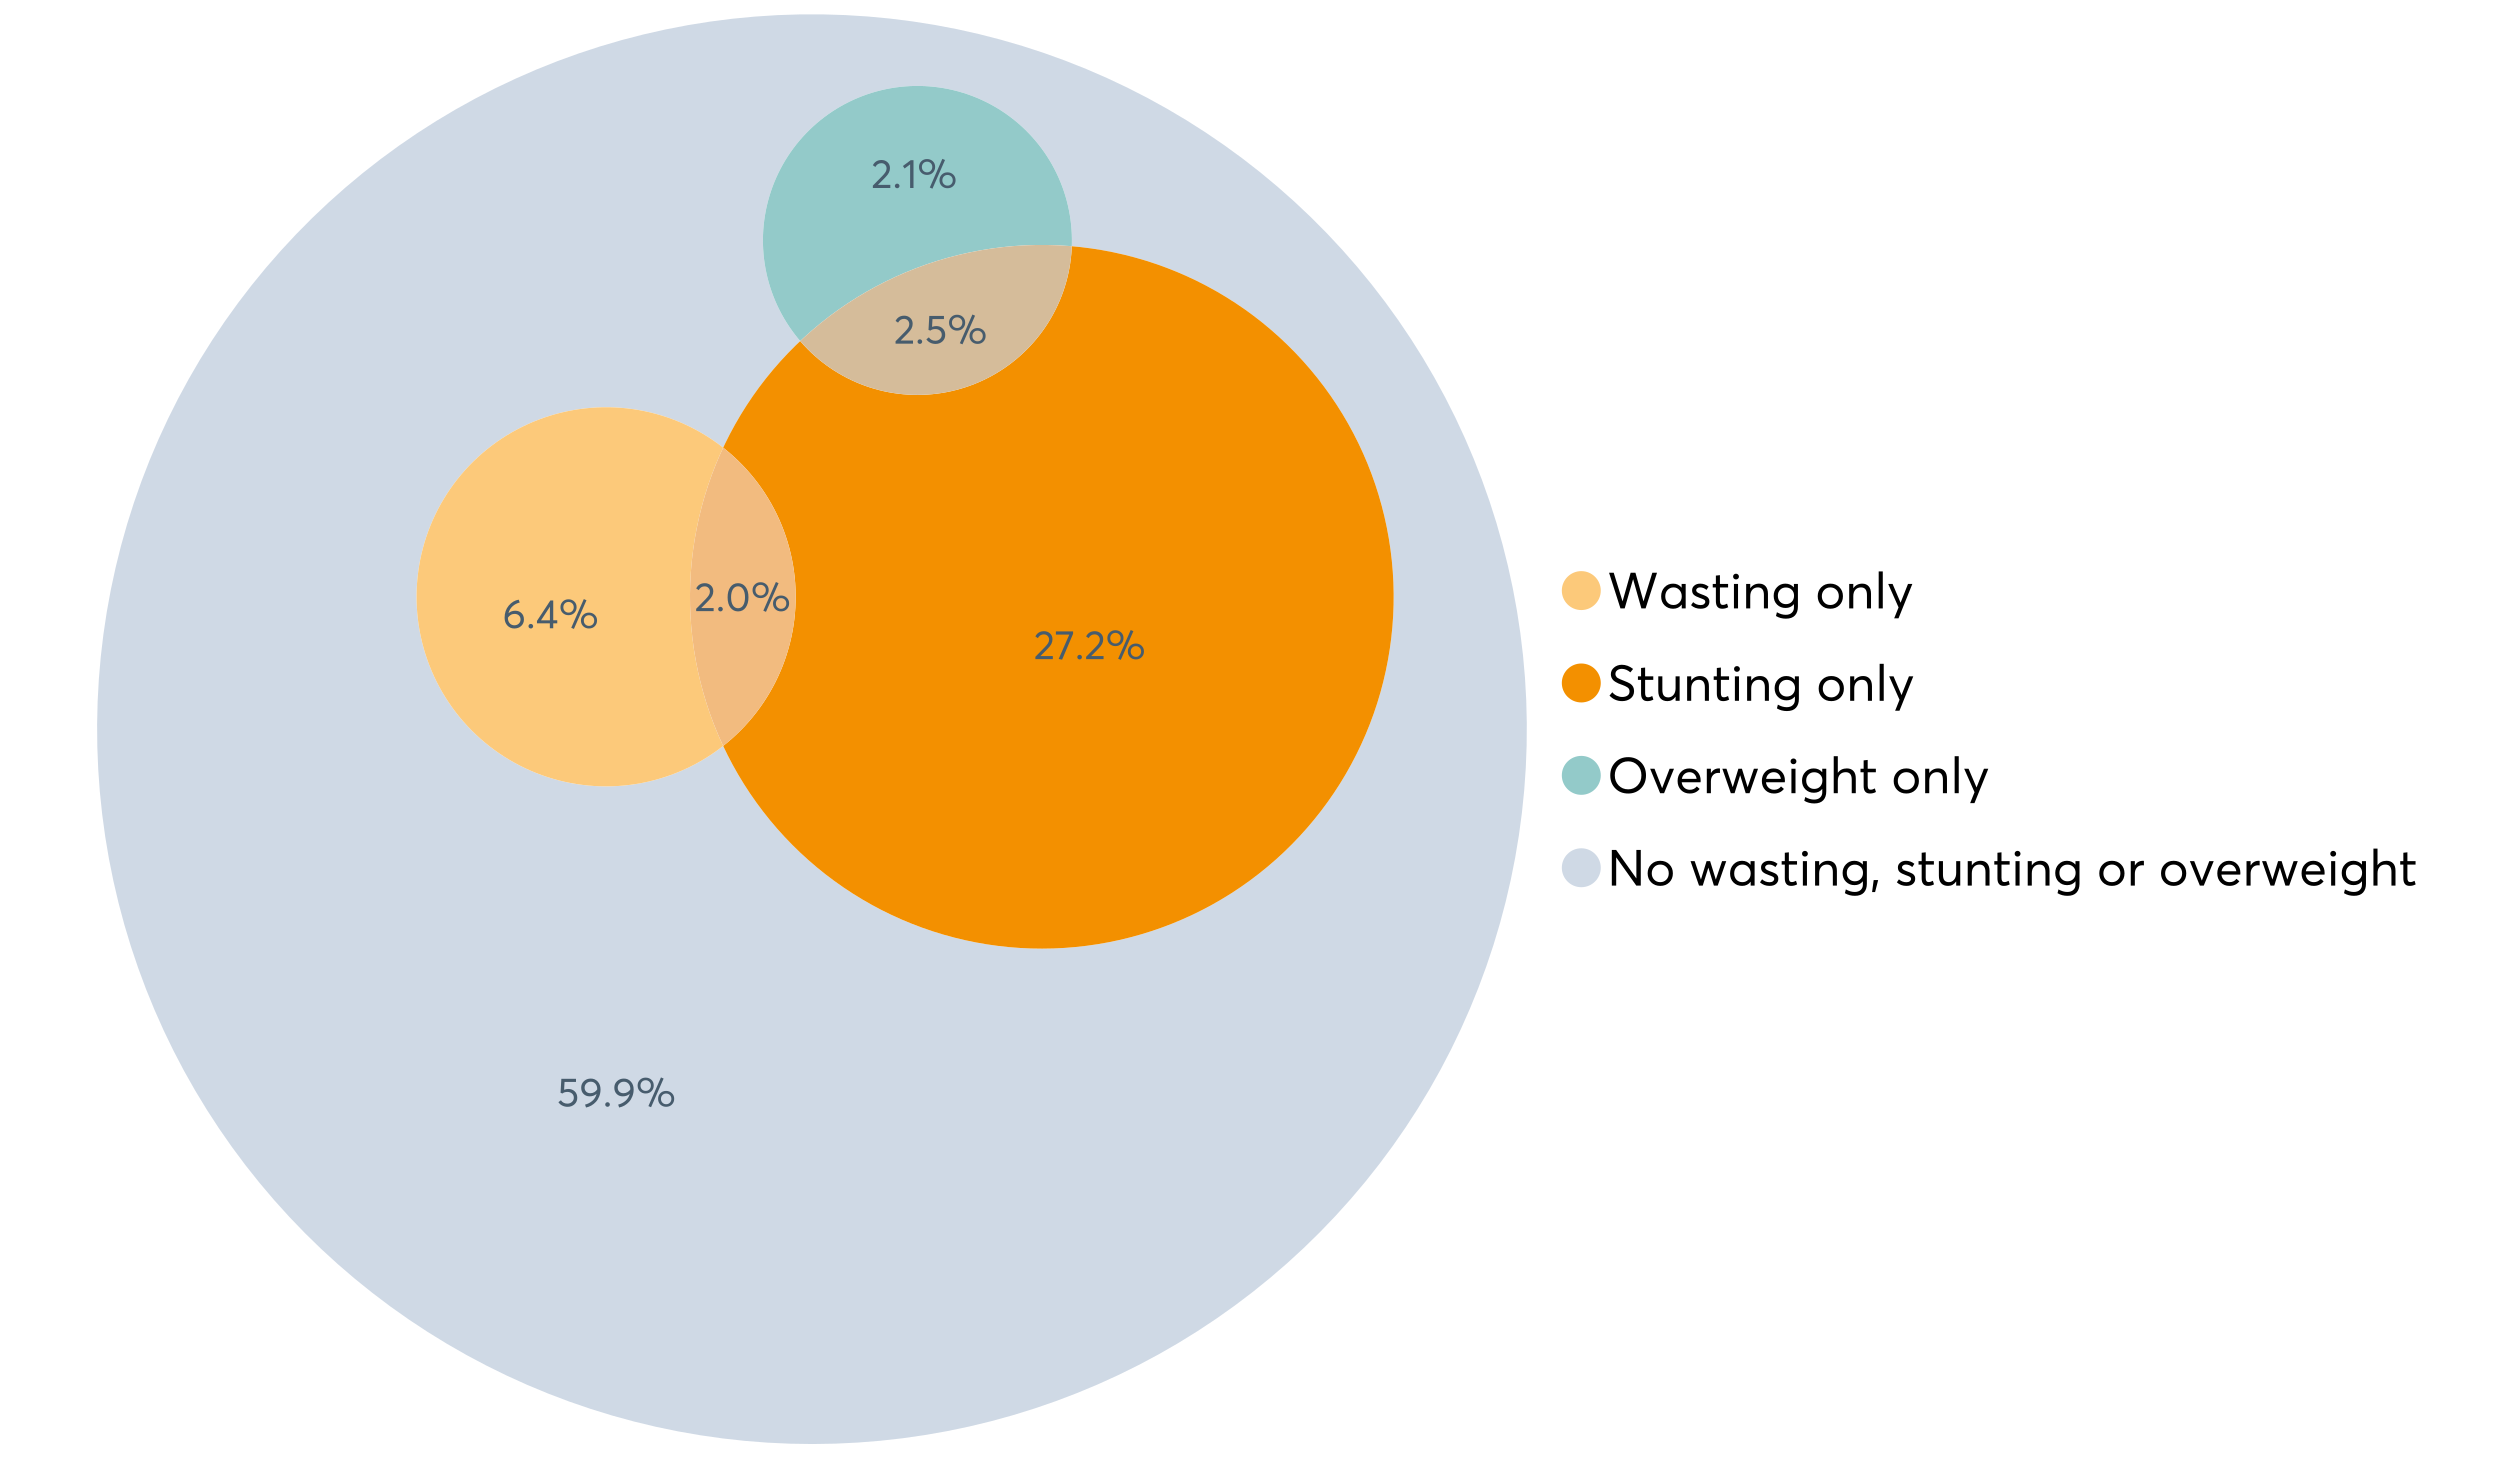 <?xml version="1.0" encoding="UTF-8"?>
<svg xmlns="http://www.w3.org/2000/svg" xmlns:xlink="http://www.w3.org/1999/xlink" width="1234.286pt" height="720pt" viewBox="0 0 1234.286 720" version="1.1">
<defs>
<g>
<symbol overflow="visible" id="glyph0-0">
<path style="stroke:none;" d=""/>
</symbol>
<symbol overflow="visible" id="glyph0-1">
<path style="stroke:none;" d="M 22.234 -17.609 L 24.547 -17.609 L 18.906 0 L 16.828 0 L 12.75 -14.438 L 12.734 -14.438 L 8.578 0 L 6.5 0 L 0.875 -17.609 L 3.172 -17.609 L 7.516 -3.547 L 7.562 -3.547 L 11.531 -17.609 L 13.891 -17.609 L 17.859 -3.5 L 17.891 -3.5 Z M 22.234 -17.609 "/>
</symbol>
<symbol overflow="visible" id="glyph0-2">
<path style="stroke:none;" d="M 11.297 -12.078 L 13.297 -12.078 L 13.297 0 L 11.359 0 L 11.359 -1.906 L 11.344 -1.906 C 10.312 -0.531 8.906 0.156 7.125 0.156 C 5.414 0.156 4 -0.406 2.875 -1.531 C 1.75 -2.656 1.188 -4.129 1.188 -5.953 C 1.188 -7.742 1.742 -9.238 2.859 -10.438 C 3.984 -11.633 5.395 -12.234 7.094 -12.234 C 8.812 -12.234 10.203 -11.578 11.266 -10.266 L 11.297 -10.266 Z M 7.297 -1.688 C 8.422 -1.688 9.379 -2.086 10.172 -2.891 C 10.961 -3.691 11.359 -4.711 11.359 -5.953 C 11.359 -7.191 10.973 -8.238 10.203 -9.094 C 9.441 -9.945 8.477 -10.375 7.312 -10.375 C 6.156 -10.375 5.18 -9.961 4.391 -9.141 C 3.609 -8.328 3.219 -7.266 3.219 -5.953 C 3.219 -4.711 3.594 -3.691 4.344 -2.891 C 5.102 -2.086 6.086 -1.688 7.297 -1.688 Z M 7.297 -1.688 "/>
</symbol>
<symbol overflow="visible" id="glyph0-3">
<path style="stroke:none;" d="M 5.609 0.156 C 3.734 0.156 2.156 -0.426 0.875 -1.594 L 1.906 -3.094 C 2.945 -2.133 4.18 -1.656 5.609 -1.656 C 6.305 -1.656 6.859 -1.812 7.266 -2.125 C 7.68 -2.445 7.891 -2.832 7.891 -3.281 C 7.891 -3.738 7.688 -4.086 7.281 -4.328 C 6.875 -4.566 6.164 -4.859 5.156 -5.203 C 5.094 -5.223 5.047 -5.242 5.016 -5.266 C 3.836 -5.672 2.938 -6.141 2.312 -6.672 C 1.695 -7.203 1.391 -7.973 1.391 -8.984 C 1.391 -9.91 1.766 -10.68 2.516 -11.297 C 3.266 -11.922 4.223 -12.234 5.391 -12.234 C 6.922 -12.234 8.301 -11.738 9.531 -10.75 L 8.484 -9.156 C 7.523 -9.977 6.457 -10.391 5.281 -10.391 C 4.801 -10.391 4.367 -10.258 3.984 -10 C 3.609 -9.738 3.422 -9.398 3.422 -8.984 C 3.422 -8.555 3.609 -8.207 3.984 -7.938 C 4.359 -7.676 4.93 -7.395 5.703 -7.094 C 5.836 -7.039 6.082 -6.945 6.438 -6.812 C 6.789 -6.688 7.023 -6.598 7.141 -6.547 C 7.254 -6.492 7.453 -6.406 7.734 -6.281 C 8.016 -6.164 8.207 -6.078 8.312 -6.016 C 8.414 -5.961 8.566 -5.867 8.766 -5.734 C 8.973 -5.598 9.113 -5.477 9.188 -5.375 C 9.258 -5.281 9.359 -5.148 9.484 -4.984 C 9.609 -4.816 9.695 -4.656 9.75 -4.5 C 9.801 -4.344 9.844 -4.16 9.875 -3.953 C 9.906 -3.742 9.922 -3.523 9.922 -3.297 C 9.922 -2.305 9.547 -1.484 8.797 -0.828 C 8.055 -0.172 6.992 0.156 5.609 0.156 Z M 5.609 0.156 "/>
</symbol>
<symbol overflow="visible" id="glyph0-4">
<path style="stroke:none;" d="M 5.328 0.156 C 3.234 0.156 2.188 -1.094 2.188 -3.594 L 2.188 -10.344 L 0.641 -10.344 L 0.641 -12.078 L 2.188 -12.078 L 2.188 -16.203 L 4.188 -16.422 L 4.188 -12.078 L 8.219 -12.078 L 8.219 -10.344 L 4.188 -10.344 L 4.188 -3.891 C 4.188 -3.148 4.297 -2.602 4.516 -2.25 C 4.742 -1.906 5.133 -1.734 5.688 -1.734 C 6.312 -1.734 6.988 -1.941 7.719 -2.359 L 8.266 -0.594 C 7.367 -0.094 6.391 0.156 5.328 0.156 Z M 5.328 0.156 "/>
</symbol>
<symbol overflow="visible" id="glyph0-5">
<path style="stroke:none;" d="M 3.094 -14.312 C 2.688 -14.312 2.344 -14.445 2.062 -14.719 C 1.789 -15 1.656 -15.336 1.656 -15.734 C 1.656 -16.129 1.789 -16.461 2.062 -16.734 C 2.344 -17.004 2.688 -17.141 3.094 -17.141 C 3.5 -17.141 3.844 -17 4.125 -16.719 C 4.406 -16.438 4.547 -16.109 4.547 -15.734 C 4.547 -15.336 4.406 -15 4.125 -14.719 C 3.844 -14.445 3.5 -14.312 3.094 -14.312 Z M 2.078 0 L 2.078 -12.078 L 4.094 -12.078 L 4.094 0 Z M 2.078 0 "/>
</symbol>
<symbol overflow="visible" id="glyph0-6">
<path style="stroke:none;" d="M 8.344 -12.234 C 9.676 -12.234 10.727 -11.805 11.5 -10.953 C 12.281 -10.098 12.672 -8.836 12.672 -7.172 L 12.672 0 L 10.672 0 L 10.672 -6.594 C 10.672 -9.113 9.688 -10.375 7.719 -10.375 C 6.562 -10.375 5.641 -9.988 4.953 -9.219 C 4.266 -8.445 3.922 -7.383 3.922 -6.031 L 3.922 0 L 1.906 0 L 1.906 -12.078 L 3.922 -12.078 L 3.922 -9.969 L 3.938 -9.969 C 5 -11.477 6.469 -12.234 8.344 -12.234 Z M 8.344 -12.234 "/>
</symbol>
<symbol overflow="visible" id="glyph0-7">
<path style="stroke:none;" d="M 11.094 -12.078 L 13.078 -12.078 L 13.078 -0.922 C 13.078 0.93 12.594 2.391 11.625 3.453 C 10.656 4.523 9.16 5.062 7.141 5.062 C 5.328 5.062 3.691 4.625 2.234 3.75 L 2.703 1.891 C 4.211 2.734 5.66 3.156 7.047 3.156 C 8.348 3.156 9.348 2.816 10.047 2.141 C 10.754 1.473 11.109 0.629 11.109 -0.391 L 11.109 -2.078 L 11.062 -2.078 C 10.051 -0.836 8.688 -0.219 6.969 -0.219 C 5.312 -0.219 3.922 -0.77 2.797 -1.875 C 1.672 -2.988 1.109 -4.43 1.109 -6.203 C 1.109 -7.922 1.66 -9.352 2.766 -10.5 C 3.867 -11.656 5.238 -12.234 6.875 -12.234 C 8.57 -12.234 9.961 -11.617 11.047 -10.391 L 11.094 -10.391 Z M 7.125 -2.109 C 8.332 -2.109 9.305 -2.5 10.047 -3.281 C 10.797 -4.07 11.172 -5.078 11.172 -6.297 C 11.172 -7.492 10.785 -8.469 10.016 -9.219 C 9.242 -9.969 8.281 -10.344 7.125 -10.344 C 5.977 -10.344 5.031 -9.957 4.281 -9.188 C 3.539 -8.426 3.172 -7.457 3.172 -6.281 C 3.172 -5.02 3.551 -4.008 4.312 -3.25 C 5.07 -2.488 6.008 -2.109 7.125 -2.109 Z M 7.125 -2.109 "/>
</symbol>
<symbol overflow="visible" id="glyph0-8">
<path style="stroke:none;" d=""/>
</symbol>
<symbol overflow="visible" id="glyph0-9">
<path style="stroke:none;" d="M 7.422 0.156 C 5.566 0.156 4.062 -0.43 2.906 -1.609 C 1.75 -2.785 1.172 -4.258 1.172 -6.031 C 1.172 -7.801 1.75 -9.273 2.906 -10.453 C 4.062 -11.641 5.566 -12.234 7.422 -12.234 C 9.203 -12.234 10.68 -11.656 11.859 -10.5 C 13.035 -9.344 13.625 -7.852 13.625 -6.031 C 13.625 -4.207 13.035 -2.719 11.859 -1.562 C 10.68 -0.414 9.203 0.156 7.422 0.156 Z M 7.422 -1.688 C 8.598 -1.688 9.586 -2.094 10.391 -2.906 C 11.191 -3.727 11.594 -4.77 11.594 -6.031 C 11.594 -7.301 11.191 -8.344 10.391 -9.156 C 9.598 -9.969 8.609 -10.375 7.422 -10.375 C 6.18 -10.375 5.164 -9.953 4.375 -9.109 C 3.594 -8.273 3.203 -7.242 3.203 -6.016 C 3.203 -4.797 3.594 -3.77 4.375 -2.938 C 5.164 -2.102 6.18 -1.688 7.422 -1.688 Z M 7.422 -1.688 "/>
</symbol>
<symbol overflow="visible" id="glyph0-10">
<path style="stroke:none;" d="M 2.078 0 L 2.078 -18.266 L 4.094 -18.266 L 4.094 0 Z M 2.078 0 "/>
</symbol>
<symbol overflow="visible" id="glyph0-11">
<path style="stroke:none;" d="M 10.344 -12.078 L 12.484 -12.078 L 5.656 4.906 L 3.516 4.906 L 5.688 -0.5 L 0.578 -12.078 L 2.734 -12.078 L 6.656 -2.875 L 6.703 -2.875 Z M 10.344 -12.078 "/>
</symbol>
<symbol overflow="visible" id="glyph0-12">
<path style="stroke:none;" d="M 7.344 0.156 C 4.875 0.156 2.789 -0.754 1.094 -2.578 L 2.484 -4.219 C 3.098 -3.457 3.844 -2.879 4.719 -2.484 C 5.594 -2.086 6.477 -1.891 7.375 -1.891 C 8.457 -1.891 9.328 -2.129 9.984 -2.609 C 10.641 -3.086 10.969 -3.75 10.969 -4.594 C 10.969 -5.051 10.891 -5.445 10.734 -5.781 C 10.578 -6.113 10.305 -6.406 9.922 -6.656 C 9.547 -6.914 9.176 -7.125 8.812 -7.281 C 8.457 -7.438 7.953 -7.641 7.297 -7.891 C 7.18 -7.941 7.086 -7.973 7.016 -7.984 C 6.367 -8.223 5.844 -8.426 5.438 -8.594 C 5.039 -8.77 4.582 -9.016 4.062 -9.328 C 3.539 -9.641 3.133 -9.957 2.844 -10.281 C 2.551 -10.602 2.297 -11.008 2.078 -11.5 C 1.867 -11.988 1.766 -12.531 1.766 -13.125 C 1.766 -14.438 2.285 -15.535 3.328 -16.422 C 4.367 -17.316 5.641 -17.773 7.141 -17.797 C 9.129 -17.797 10.992 -17.109 12.734 -15.734 L 11.406 -14.047 C 10.039 -15.203 8.617 -15.781 7.141 -15.781 C 6.285 -15.781 5.551 -15.551 4.938 -15.094 C 4.32 -14.645 4.016 -14.02 4.016 -13.219 C 4.016 -12.895 4.082 -12.594 4.219 -12.312 C 4.352 -12.039 4.5 -11.816 4.656 -11.641 C 4.82 -11.473 5.113 -11.281 5.531 -11.062 C 5.945 -10.852 6.273 -10.691 6.516 -10.578 C 6.754 -10.473 7.172 -10.305 7.766 -10.078 C 9.586 -9.379 10.785 -8.832 11.359 -8.438 C 12.598 -7.594 13.219 -6.383 13.219 -4.812 C 13.219 -3.258 12.645 -2.039 11.5 -1.156 C 10.352 -0.281 8.969 0.156 7.344 0.156 Z M 7.344 0.156 "/>
</symbol>
<symbol overflow="visible" id="glyph0-13">
<path style="stroke:none;" d="M 10.203 -12.078 L 12.203 -12.078 L 12.203 0 L 10.203 0 L 10.203 -2.016 L 10.172 -2.016 C 9.16 -0.566 7.836 0.156 6.203 0.156 C 4.766 0.156 3.645 -0.258 2.844 -1.094 C 2.051 -1.938 1.656 -3.203 1.656 -4.891 L 1.656 -12.078 L 3.672 -12.078 L 3.672 -5.453 C 3.672 -4.117 3.914 -3.156 4.406 -2.562 C 4.895 -1.977 5.633 -1.688 6.625 -1.688 C 7.613 -1.688 8.457 -2.094 9.156 -2.906 C 9.852 -3.727 10.203 -4.836 10.203 -6.234 Z M 10.203 -12.078 "/>
</symbol>
<symbol overflow="visible" id="glyph0-14">
<path style="stroke:none;" d="M 10.328 0.156 C 7.711 0.156 5.582 -0.691 3.938 -2.391 C 2.289 -4.086 1.469 -6.223 1.469 -8.797 C 1.469 -11.379 2.289 -13.523 3.938 -15.234 C 5.582 -16.941 7.711 -17.797 10.328 -17.797 C 12.836 -17.797 14.926 -16.961 16.594 -15.297 C 18.27 -13.629 19.109 -11.469 19.109 -8.812 C 19.109 -6.164 18.27 -4.008 16.594 -2.344 C 14.926 -0.676 12.836 0.156 10.328 0.156 Z M 10.328 -1.906 C 12.172 -1.906 13.719 -2.555 14.969 -3.859 C 16.219 -5.16 16.844 -6.812 16.844 -8.812 C 16.844 -10.82 16.219 -12.477 14.969 -13.781 C 13.719 -15.082 12.172 -15.734 10.328 -15.734 C 8.391 -15.734 6.801 -15.066 5.562 -13.734 C 4.32 -12.398 3.703 -10.754 3.703 -8.797 C 3.703 -6.848 4.32 -5.211 5.562 -3.891 C 6.801 -2.566 8.391 -1.906 10.328 -1.906 Z M 10.328 -1.906 "/>
</symbol>
<symbol overflow="visible" id="glyph0-15">
<path style="stroke:none;" d="M 10.203 -12.078 L 12.375 -12.078 L 7.469 0 L 5.531 0 L 0.594 -12.078 L 2.75 -12.078 L 6.469 -2.562 L 6.547 -2.562 Z M 10.203 -12.078 "/>
</symbol>
<symbol overflow="visible" id="glyph0-16">
<path style="stroke:none;" d="M 12.562 -6.234 C 12.562 -6.098 12.551 -5.922 12.531 -5.703 L 12.5 -5.406 L 3.203 -5.406 C 3.336 -4.281 3.77 -3.379 4.5 -2.703 C 5.238 -2.023 6.156 -1.688 7.25 -1.688 C 8.656 -1.688 9.785 -2.234 10.641 -3.328 L 12.062 -2.109 C 10.883 -0.598 9.254 0.156 7.172 0.156 C 5.43 0.156 3.992 -0.414 2.859 -1.562 C 1.734 -2.719 1.172 -4.207 1.172 -6.031 C 1.172 -7.832 1.719 -9.316 2.812 -10.484 C 3.914 -11.648 5.297 -12.234 6.953 -12.234 C 8.617 -12.234 9.969 -11.672 11 -10.547 C 12.039 -9.422 12.562 -7.984 12.562 -6.234 Z M 9.406 -9.469 C 8.789 -10.07 8.004 -10.375 7.047 -10.375 C 6.086 -10.375 5.266 -10.078 4.578 -9.484 C 3.891 -8.898 3.457 -8.098 3.281 -7.078 L 10.562 -7.078 C 10.406 -8.078 10.02 -8.875 9.406 -9.469 Z M 9.406 -9.469 "/>
</symbol>
<symbol overflow="visible" id="glyph0-17">
<path style="stroke:none;" d="M 7.891 -12.234 C 8.141 -12.234 8.305 -12.223 8.391 -12.203 L 8.391 -9.969 C 8.023 -10.008 7.758 -10.031 7.594 -10.031 C 6.469 -10.031 5.57 -9.641 4.906 -8.859 C 4.25 -8.078 3.922 -7.066 3.922 -5.828 L 3.922 0 L 1.906 0 L 1.906 -12.078 L 3.922 -12.078 L 3.922 -9.953 L 3.938 -9.953 C 4.883 -11.473 6.203 -12.234 7.891 -12.234 Z M 7.891 -12.234 "/>
</symbol>
<symbol overflow="visible" id="glyph0-18">
<path style="stroke:none;" d="M 16.297 -12.078 L 18.344 -12.078 L 14.141 0 L 12.25 0 L 9.531 -8.812 L 9.5 -8.812 L 6.75 0 L 4.906 0 L 0.719 -12.078 L 2.75 -12.078 L 5.828 -3.047 L 5.875 -3.047 L 8.641 -12.078 L 10.375 -12.078 L 13.172 -3.047 L 13.219 -3.047 Z M 16.297 -12.078 "/>
</symbol>
<symbol overflow="visible" id="glyph0-19">
<path style="stroke:none;" d="M 8.406 -12.234 C 9.781 -12.234 10.852 -11.816 11.625 -10.984 C 12.406 -10.16 12.797 -8.914 12.797 -7.25 L 12.797 0 L 10.797 0 L 10.797 -6.672 C 10.797 -9.141 9.812 -10.375 7.844 -10.375 C 6.633 -10.375 5.676 -9.992 4.969 -9.234 C 4.27 -8.473 3.922 -7.422 3.922 -6.078 L 3.922 0 L 1.906 0 L 1.906 -18.266 L 3.922 -18.266 L 3.922 -10.094 L 3.969 -10.094 C 4.977 -11.52 6.457 -12.234 8.406 -12.234 Z M 8.406 -12.234 "/>
</symbol>
<symbol overflow="visible" id="glyph0-20">
<path style="stroke:none;" d="M 14.359 -17.609 L 16.531 -17.609 L 16.531 0 L 14.312 0 L 4.438 -13.891 L 4.391 -13.891 L 4.391 0 L 2.234 0 L 2.234 -17.609 L 4.359 -17.609 L 14.312 -3.578 L 14.359 -3.578 Z M 14.359 -17.609 "/>
</symbol>
<symbol overflow="visible" id="glyph0-21">
<path style="stroke:none;" d="M 0.797 3.219 L 1.594 -2.734 L 3.797 -2.734 L 2.281 3.219 Z M 0.797 3.219 "/>
</symbol>
<symbol overflow="visible" id="glyph1-0">
<path style="stroke:none;" d=""/>
</symbol>
<symbol overflow="visible" id="glyph1-1">
<path style="stroke:none;" d="M 3.328 -1.531 L 9.406 -1.531 L 9.406 0 L 0.797 0 L 0.781 -1.156 L 5.469 -5.938 C 6.156 -6.656 6.676 -7.289 7.031 -7.844 C 7.383 -8.406 7.562 -8.992 7.562 -9.609 C 7.562 -10.367 7.32 -10.992 6.844 -11.484 C 6.363 -11.984 5.742 -12.234 4.984 -12.234 C 3.672 -12.234 2.688 -11.613 2.031 -10.375 L 0.797 -11.219 C 1.672 -12.945 3.098 -13.812 5.078 -13.812 C 6.223 -13.812 7.203 -13.445 8.016 -12.719 C 8.828 -11.988 9.234 -11.016 9.234 -9.797 C 9.234 -9.004 9.051 -8.25 8.688 -7.531 C 8.332 -6.812 7.734 -6.031 6.891 -5.188 L 3.328 -1.578 Z M 3.328 -1.531 "/>
</symbol>
<symbol overflow="visible" id="glyph1-2">
<path style="stroke:none;" d="M 2.406 0.125 C 2.07 0.125 1.797 0.016 1.578 -0.203 C 1.359 -0.422 1.25 -0.688 1.25 -1 C 1.25 -1.312 1.359 -1.578 1.578 -1.797 C 1.797 -2.023 2.07 -2.141 2.406 -2.141 C 2.719 -2.141 2.984 -2.023 3.203 -1.797 C 3.43 -1.578 3.547 -1.312 3.547 -1 C 3.547 -0.688 3.43 -0.422 3.203 -0.203 C 2.984 0.016 2.719 0.125 2.406 0.125 Z M 2.406 0.125 "/>
</symbol>
<symbol overflow="visible" id="glyph1-3">
<path style="stroke:none;" d="M 6.266 0.125 C 4.734 0.125 3.488 -0.488 2.531 -1.719 C 1.582 -2.945 1.109 -4.656 1.109 -6.844 C 1.109 -8.914 1.566 -10.594 2.484 -11.875 C 3.41 -13.164 4.672 -13.812 6.266 -13.812 C 7.785 -13.812 9.02 -13.195 9.969 -11.969 C 10.926 -10.738 11.406 -9.031 11.406 -6.844 C 11.406 -4.77 10.945 -3.086 10.031 -1.797 C 9.125 -0.516 7.867 0.125 6.266 0.125 Z M 6.266 -1.438 C 7.348 -1.438 8.191 -1.922 8.797 -2.891 C 9.398 -3.859 9.703 -5.176 9.703 -6.844 C 9.703 -8.551 9.383 -9.879 8.75 -10.828 C 8.125 -11.785 7.297 -12.266 6.266 -12.266 C 5.18 -12.266 4.332 -11.773 3.719 -10.797 C 3.113 -9.816 2.812 -8.5 2.812 -6.844 C 2.812 -5.133 3.125 -3.805 3.75 -2.859 C 4.383 -1.91 5.223 -1.438 6.266 -1.438 Z M 6.266 -1.438 "/>
</symbol>
<symbol overflow="visible" id="glyph1-4">
<path style="stroke:none;" d="M 7.531 0.344 L 6.219 -0.219 L 12.422 -14.391 L 13.734 -13.812 Z M 4.859 -6.438 C 3.742 -6.438 2.801 -6.801 2.031 -7.531 C 1.27 -8.27 0.891 -9.223 0.891 -10.391 C 0.891 -11.473 1.258 -12.391 2 -13.141 C 2.738 -13.898 3.691 -14.281 4.859 -14.281 C 5.984 -14.281 6.93 -13.922 7.703 -13.203 C 8.473 -12.484 8.859 -11.547 8.859 -10.391 C 8.859 -9.285 8.484 -8.348 7.734 -7.578 C 6.992 -6.816 6.035 -6.438 4.859 -6.438 Z M 4.891 -7.719 C 5.641 -7.719 6.254 -7.973 6.734 -8.484 C 7.211 -8.992 7.453 -9.625 7.453 -10.375 C 7.453 -11.145 7.203 -11.77 6.703 -12.25 C 6.211 -12.738 5.609 -12.984 4.891 -12.984 C 4.129 -12.984 3.508 -12.734 3.031 -12.234 C 2.551 -11.734 2.312 -11.113 2.312 -10.375 C 2.312 -9.582 2.555 -8.941 3.047 -8.453 C 3.535 -7.961 4.148 -7.719 4.891 -7.719 Z M 14.969 0.125 C 13.852 0.125 12.91 -0.238 12.141 -0.969 C 11.379 -1.707 11 -2.656 11 -3.812 C 11 -4.895 11.367 -5.816 12.109 -6.578 C 12.859 -7.336 13.812 -7.719 14.969 -7.719 C 16.082 -7.719 17.023 -7.348 17.797 -6.609 C 18.566 -5.879 18.953 -4.945 18.953 -3.812 C 18.953 -2.707 18.582 -1.773 17.844 -1.016 C 17.113 -0.254 16.156 0.125 14.969 0.125 Z M 14.969 -1.156 C 15.738 -1.156 16.363 -1.406 16.844 -1.906 C 17.32 -2.414 17.562 -3.039 17.562 -3.781 C 17.562 -4.57 17.312 -5.207 16.812 -5.688 C 16.312 -6.176 15.695 -6.422 14.969 -6.422 C 14.219 -6.422 13.602 -6.164 13.125 -5.656 C 12.656 -5.156 12.422 -4.531 12.422 -3.781 C 12.422 -3.008 12.664 -2.379 13.156 -1.891 C 13.645 -1.398 14.25 -1.156 14.969 -1.156 Z M 14.969 -1.156 "/>
</symbol>
<symbol overflow="visible" id="glyph1-5">
<path style="stroke:none;" d="M 5.688 -8.688 C 6.945 -8.688 8 -8.289 8.844 -7.5 C 9.688 -6.707 10.109 -5.648 10.109 -4.328 C 10.109 -3.023 9.648 -1.953 8.734 -1.109 C 7.816 -0.273 6.688 0.141 5.344 0.141 C 4.395 0.141 3.52 -0.062 2.719 -0.469 C 1.914 -0.875 1.273 -1.438 0.797 -2.156 L 2.047 -3.109 C 2.367 -2.586 2.805 -2.176 3.359 -1.875 C 3.91 -1.582 4.531 -1.438 5.219 -1.438 C 6.113 -1.438 6.867 -1.711 7.484 -2.266 C 8.098 -2.816 8.406 -3.508 8.406 -4.344 C 8.406 -5.238 8.098 -5.941 7.484 -6.453 C 6.867 -6.961 6.125 -7.219 5.25 -7.219 C 4.207 -7.219 3.398 -6.961 2.828 -6.453 L 1.859 -6.766 L 2.25 -13.703 L 9.484 -13.703 L 9.484 -12.141 L 3.828 -12.141 L 3.609 -8.297 C 4.367 -8.555 5.062 -8.688 5.688 -8.688 Z M 5.688 -8.688 "/>
</symbol>
<symbol overflow="visible" id="glyph1-6">
<path style="stroke:none;" d="M 5.688 -13.812 C 7.051 -13.812 8.191 -13.312 9.109 -12.312 C 10.023 -11.32 10.484 -10.031 10.484 -8.438 C 10.484 -7.238 10.273 -6.109 9.859 -5.047 C 9.453 -3.984 8.91 -3.082 8.234 -2.344 C 7.555 -1.602 6.797 -0.988 5.953 -0.5 C 5.109 -0.02 4.234 0.305 3.328 0.484 L 2.844 -0.953 C 4.207 -1.297 5.398 -1.906 6.422 -2.781 C 7.453 -3.656 8.16 -4.801 8.547 -6.219 L 8.516 -6.234 C 7.598 -5.43 6.461 -5.031 5.109 -5.031 C 3.898 -5.031 2.898 -5.422 2.109 -6.203 C 1.328 -6.984 0.938 -8.023 0.938 -9.328 C 0.938 -10.609 1.391 -11.676 2.297 -12.531 C 3.203 -13.383 4.332 -13.812 5.688 -13.812 Z M 5.469 -6.578 C 6.156 -6.578 6.801 -6.75 7.406 -7.094 C 8.008 -7.438 8.492 -7.895 8.859 -8.469 L 8.859 -8.578 C 8.859 -9.68 8.562 -10.57 7.969 -11.25 C 7.375 -11.926 6.617 -12.266 5.703 -12.266 C 4.797 -12.266 4.055 -11.977 3.484 -11.406 C 2.91 -10.832 2.625 -10.141 2.625 -9.328 C 2.625 -8.504 2.883 -7.836 3.406 -7.328 C 3.926 -6.828 4.613 -6.578 5.469 -6.578 Z M 5.469 -6.578 "/>
</symbol>
<symbol overflow="visible" id="glyph1-7">
<path style="stroke:none;" d="M 6.375 -8.641 C 7.625 -8.641 8.645 -8.25 9.438 -7.469 C 10.238 -6.688 10.641 -5.625 10.641 -4.281 C 10.641 -3.02 10.191 -1.969 9.297 -1.125 C 8.398 -0.289 7.273 0.125 5.922 0.125 C 4.535 0.125 3.383 -0.363 2.469 -1.344 C 1.551 -2.332 1.094 -3.602 1.094 -5.156 C 1.094 -7.531 1.773 -9.535 3.141 -11.172 C 4.516 -12.805 6.156 -13.785 8.062 -14.109 L 8.547 -12.688 C 7.223 -12.375 6.062 -11.77 5.062 -10.875 C 4.062 -9.988 3.379 -8.836 3.016 -7.422 L 3.031 -7.422 C 3.914 -8.234 5.031 -8.641 6.375 -8.641 Z M 5.906 -1.453 C 6.801 -1.453 7.535 -1.727 8.109 -2.281 C 8.68 -2.832 8.969 -3.508 8.969 -4.312 C 8.969 -5.145 8.695 -5.812 8.156 -6.312 C 7.625 -6.82 6.906 -7.078 6 -7.078 C 5.281 -7.078 4.641 -6.895 4.078 -6.531 C 3.516 -6.176 3.066 -5.734 2.734 -5.203 L 2.734 -5.062 C 2.734 -3.988 3.023 -3.117 3.609 -2.453 C 4.203 -1.785 4.969 -1.453 5.906 -1.453 Z M 5.906 -1.453 "/>
</symbol>
<symbol overflow="visible" id="glyph1-8">
<path style="stroke:none;" d="M 6.984 0 L 6.984 -2.406 L 0.625 -2.406 L 0.625 -3.609 L 7.234 -13.703 L 8.656 -13.703 L 8.656 -3.922 L 10.641 -3.922 L 10.641 -2.406 L 8.656 -2.406 L 8.656 0 Z M 2.625 -3.891 L 7.016 -3.891 L 7.016 -10.641 Z M 2.625 -3.891 "/>
</symbol>
<symbol overflow="visible" id="glyph1-9">
<path style="stroke:none;" d="M 0.531 -13.703 L 9.016 -13.703 L 9.016 -12.516 L 3.594 0.234 L 1.906 -0.094 L 7.156 -12.141 L 0.531 -12.141 Z M 0.531 -13.703 "/>
</symbol>
<symbol overflow="visible" id="glyph1-10">
<path style="stroke:none;" d="M 3.984 0 L 3.984 -11.656 L 1.25 -9.609 L 0.422 -10.859 L 4.266 -13.703 L 5.656 -13.703 L 5.656 0 Z M 3.984 0 "/>
</symbol>
</g>
</defs>
<g id="surface113903">
<path style=" stroke:none;fill-rule:nonzero;fill:rgb(98.824%,78.824%,47.843%);fill-opacity:1;" d="M 790.324 291.582 C 790.324 296.891 786.02 301.195 780.711 301.195 C 775.398 301.195 771.094 296.891 771.094 291.582 C 771.094 286.273 775.398 281.969 780.711 281.969 C 786.02 281.969 790.324 286.273 790.324 291.582 "/>
<g style="fill:rgb(0%,0%,0%);fill-opacity:1;">
  <use xlink:href="#glyph0-1" x="793.543" y="300.387"/>
  <use xlink:href="#glyph0-2" x="818.944" y="300.387"/>
  <use xlink:href="#glyph0-3" x="834.026" y="300.387"/>
  <use xlink:href="#glyph0-4" x="844.965" y="300.387"/>
  <use xlink:href="#glyph0-5" x="853.994" y="300.387"/>
  <use xlink:href="#glyph0-6" x="860.195" y="300.387"/>
  <use xlink:href="#glyph0-7" x="874.583" y="300.387"/>
  <use xlink:href="#glyph0-8" x="889.441" y="300.387"/>
  <use xlink:href="#glyph0-9" x="896.263" y="300.387"/>
  <use xlink:href="#glyph0-6" x="911.072" y="300.387"/>
  <use xlink:href="#glyph0-10" x="925.459" y="300.387"/>
  <use xlink:href="#glyph0-11" x="931.66" y="300.387"/>
</g>
<path style=" stroke:none;fill-rule:nonzero;fill:rgb(95.294%,56.471%,0%);fill-opacity:1;" d="M 790.324 337.195 C 790.324 342.504 786.02 346.809 780.711 346.809 C 775.398 346.809 771.094 342.504 771.094 337.195 C 771.094 331.883 775.398 327.578 780.711 327.578 C 786.02 327.578 790.324 331.883 790.324 337.195 "/>
<g style="fill:rgb(0%,0%,0%);fill-opacity:1;">
  <use xlink:href="#glyph0-12" x="793.543" y="346"/>
  <use xlink:href="#glyph0-4" x="808.029" y="346"/>
  <use xlink:href="#glyph0-13" x="817.059" y="346"/>
  <use xlink:href="#glyph0-6" x="831.049" y="346"/>
  <use xlink:href="#glyph0-4" x="845.436" y="346"/>
  <use xlink:href="#glyph0-5" x="854.465" y="346"/>
  <use xlink:href="#glyph0-6" x="860.667" y="346"/>
  <use xlink:href="#glyph0-7" x="875.054" y="346"/>
  <use xlink:href="#glyph0-8" x="889.913" y="346"/>
  <use xlink:href="#glyph0-9" x="896.734" y="346"/>
  <use xlink:href="#glyph0-6" x="911.543" y="346"/>
  <use xlink:href="#glyph0-10" x="925.93" y="346"/>
  <use xlink:href="#glyph0-11" x="932.132" y="346"/>
</g>
<path style=" stroke:none;fill-rule:nonzero;fill:rgb(57.647%,79.216%,78.824%);fill-opacity:1;" d="M 790.324 382.805 C 790.324 388.117 786.02 392.422 780.711 392.422 C 775.398 392.422 771.094 388.117 771.094 382.805 C 771.094 377.496 775.398 373.191 780.711 373.191 C 786.02 373.191 790.324 377.496 790.324 382.805 "/>
<g style="fill:rgb(0%,0%,0%);fill-opacity:1;">
  <use xlink:href="#glyph0-14" x="793.543" y="391.613"/>
  <use xlink:href="#glyph0-15" x="814.107" y="391.613"/>
  <use xlink:href="#glyph0-16" x="827.08" y="391.613"/>
  <use xlink:href="#glyph0-17" x="840.773" y="391.613"/>
  <use xlink:href="#glyph0-18" x="849.628" y="391.613"/>
  <use xlink:href="#glyph0-16" x="868.679" y="391.613"/>
  <use xlink:href="#glyph0-5" x="882.372" y="391.613"/>
  <use xlink:href="#glyph0-7" x="888.573" y="391.613"/>
  <use xlink:href="#glyph0-19" x="903.432" y="391.613"/>
  <use xlink:href="#glyph0-4" x="917.918" y="391.613"/>
  <use xlink:href="#glyph0-8" x="926.947" y="391.613"/>
  <use xlink:href="#glyph0-9" x="933.769" y="391.613"/>
  <use xlink:href="#glyph0-6" x="948.578" y="391.613"/>
  <use xlink:href="#glyph0-10" x="962.965" y="391.613"/>
  <use xlink:href="#glyph0-11" x="969.166" y="391.613"/>
</g>
<path style=" stroke:none;fill-rule:nonzero;fill:rgb(81.176%,85.098%,89.804%);fill-opacity:1;" d="M 790.324 428.418 C 790.324 433.727 786.02 438.031 780.711 438.031 C 775.398 438.031 771.094 433.727 771.094 428.418 C 771.094 423.109 775.398 418.805 780.711 418.805 C 786.02 418.805 790.324 423.109 790.324 428.418 "/>
<g style="fill:rgb(0%,0%,0%);fill-opacity:1;">
  <use xlink:href="#glyph0-20" x="793.543" y="437.223"/>
  <use xlink:href="#glyph0-9" x="812.296" y="437.223"/>
  <use xlink:href="#glyph0-8" x="827.105" y="437.223"/>
  <use xlink:href="#glyph0-18" x="833.926" y="437.223"/>
  <use xlink:href="#glyph0-2" x="852.977" y="437.223"/>
  <use xlink:href="#glyph0-3" x="868.059" y="437.223"/>
  <use xlink:href="#glyph0-4" x="878.998" y="437.223"/>
  <use xlink:href="#glyph0-5" x="888.027" y="437.223"/>
  <use xlink:href="#glyph0-6" x="894.229" y="437.223"/>
  <use xlink:href="#glyph0-7" x="908.616" y="437.223"/>
  <use xlink:href="#glyph0-21" x="923.474" y="437.223"/>
  <use xlink:href="#glyph0-8" x="928.808" y="437.223"/>
  <use xlink:href="#glyph0-3" x="935.629" y="437.223"/>
  <use xlink:href="#glyph0-4" x="946.568" y="437.223"/>
  <use xlink:href="#glyph0-13" x="955.598" y="437.223"/>
  <use xlink:href="#glyph0-6" x="969.588" y="437.223"/>
  <use xlink:href="#glyph0-4" x="983.975" y="437.223"/>
  <use xlink:href="#glyph0-5" x="993.004" y="437.223"/>
  <use xlink:href="#glyph0-6" x="999.206" y="437.223"/>
  <use xlink:href="#glyph0-7" x="1013.593" y="437.223"/>
  <use xlink:href="#glyph0-8" x="1028.452" y="437.223"/>
  <use xlink:href="#glyph0-9" x="1035.273" y="437.223"/>
  <use xlink:href="#glyph0-17" x="1050.082" y="437.223"/>
  <use xlink:href="#glyph0-8" x="1058.938" y="437.223"/>
  <use xlink:href="#glyph0-9" x="1065.759" y="437.223"/>
  <use xlink:href="#glyph0-15" x="1080.568" y="437.223"/>
  <use xlink:href="#glyph0-16" x="1093.541" y="437.223"/>
  <use xlink:href="#glyph0-17" x="1107.234" y="437.223"/>
  <use xlink:href="#glyph0-18" x="1116.09" y="437.223"/>
  <use xlink:href="#glyph0-16" x="1135.14" y="437.223"/>
  <use xlink:href="#glyph0-5" x="1148.833" y="437.223"/>
  <use xlink:href="#glyph0-7" x="1155.034" y="437.223"/>
  <use xlink:href="#glyph0-19" x="1169.893" y="437.223"/>
  <use xlink:href="#glyph0-4" x="1184.379" y="437.223"/>
</g>
<path style=" stroke:none;fill-rule:nonzero;fill:rgb(81.176%,85.098%,89.804%);fill-opacity:1;" d="M 412.34 712.754 L 423.469 712.219 L 434.578 711.328 L 445.652 710.09 L 456.684 708.5 L 467.656 706.566 L 478.562 704.285 L 489.395 701.66 L 500.133 698.695 L 510.777 695.395 L 521.309 691.758 L 531.723 687.789 L 542.008 683.496 L 552.148 678.879 L 562.141 673.945 L 571.969 668.699 L 581.629 663.145 L 591.109 657.285 L 600.398 651.133 L 609.492 644.688 L 618.375 637.961 L 627.039 630.957 L 635.48 623.684 L 643.688 616.145 L 651.652 608.352 L 659.367 600.312 L 666.824 592.031 L 674.02 583.52 L 680.938 574.785 L 687.578 565.836 L 693.934 556.684 L 699.996 547.336 L 705.762 537.797 L 711.223 528.086 L 716.375 518.203 L 721.211 508.164 L 725.73 497.98 L 729.922 487.656 L 733.789 477.203 L 737.324 466.637 L 740.523 455.961 L 743.383 445.191 L 745.902 434.336 L 748.074 423.41 L 749.902 412.418 L 751.383 401.371 L 752.516 390.285 L 753.297 379.172 L 753.727 368.035 L 753.805 356.891 L 753.531 345.754 L 752.906 334.625 L 751.93 323.527 L 750.602 312.461 L 748.926 301.445 L 746.906 290.488 L 744.539 279.598 L 741.828 268.789 L 738.781 258.07 L 735.395 247.457 L 731.672 236.953 L 727.625 226.57 L 723.25 216.32 L 718.555 206.215 L 713.539 196.266 L 708.215 186.477 L 702.586 176.859 L 696.652 167.426 L 690.426 158.188 L 683.91 149.145 L 677.113 140.316 L 670.039 131.703 L 662.699 123.32 L 655.098 115.176 L 647.242 107.27 L 639.141 99.621 L 630.801 92.227 L 622.234 85.102 L 613.445 78.25 L 604.445 71.684 L 595.242 65.398 L 585.844 59.41 L 576.262 53.723 L 566.508 48.336 L 556.586 43.262 L 546.508 38.504 L 536.289 34.07 L 525.93 29.957 L 515.449 26.172 L 504.855 22.723 L 494.156 19.609 L 483.363 16.832 L 472.488 14.398 L 461.543 12.312 L 450.535 10.57 L 439.48 9.176 L 428.387 8.133 L 417.266 7.441 L 406.125 7.098 L 394.984 7.109 L 383.848 7.469 L 372.727 8.184 L 361.633 9.246 L 350.582 10.66 L 339.578 12.422 L 328.637 14.531 L 317.766 16.984 L 306.977 19.777 L 296.285 22.914 L 285.695 26.383 L 275.223 30.184 L 264.871 34.316 L 254.66 38.773 L 244.59 43.547 L 234.68 48.641 L 224.934 54.039 L 215.359 59.746 L 205.977 65.754 L 196.785 72.055 L 187.793 78.641 L 179.02 85.508 L 170.465 92.648 L 162.141 100.055 L 154.051 107.719 L 146.211 115.637 L 138.625 123.801 L 131.297 132.195 L 124.242 140.82 L 117.461 149.66 L 110.961 158.715 L 104.75 167.965 L 98.836 177.41 L 93.223 187.035 L 87.914 196.836 L 82.922 206.797 L 78.242 216.91 L 73.887 227.164 L 69.855 237.555 L 66.156 248.066 L 62.789 258.688 L 59.758 269.41 L 57.07 280.227 L 54.723 291.117 L 52.719 302.082 L 51.066 313.102 L 49.758 324.168 L 48.805 335.27 L 48.199 346.395 L 47.945 357.535 L 48.043 368.68 L 48.492 379.812 L 49.293 390.926 L 50.445 402.012 L 51.945 413.051 L 53.793 424.043 L 55.988 434.965 L 58.527 445.816 L 61.406 456.582 L 64.625 467.25 L 68.18 477.812 L 72.062 488.254 L 76.277 498.57 L 80.812 508.75 L 85.668 518.777 L 90.836 528.652 L 96.316 538.355 L 102.098 547.879 L 108.18 557.219 L 114.551 566.359 L 121.207 575.297 L 128.145 584.016 L 135.352 592.516 L 142.824 600.781 L 150.555 608.809 L 158.531 616.586 L 166.754 624.109 L 175.207 631.367 L 183.887 638.355 L 192.781 645.07 L 201.887 651.496 L 211.188 657.633 L 220.676 663.473 L 230.348 669.012 L 240.188 674.238 L 250.188 679.156 L 260.336 683.754 L 270.629 688.027 L 281.047 691.977 L 291.59 695.594 L 302.238 698.879 L 312.984 701.82 L 323.816 704.426 L 334.73 706.688 L 345.707 708.602 L 356.738 710.172 L 367.816 711.391 L 378.926 712.258 L 390.055 712.773 L 401.199 712.941 Z M 509.039 468.277 L 503.559 468.023 L 498.094 467.598 L 492.641 466.996 L 487.211 466.227 L 481.809 465.281 L 476.438 464.168 L 471.105 462.887 L 465.816 461.438 L 460.574 459.824 L 455.387 458.043 L 450.258 456.098 L 445.191 453.996 L 440.195 451.73 L 435.273 449.312 L 430.43 446.738 L 425.672 444.012 L 421 441.137 L 416.422 438.117 L 411.941 434.953 L 407.562 431.652 L 403.293 428.211 L 399.133 424.637 L 395.086 420.938 L 391.156 417.105 L 387.352 413.156 L 383.676 409.09 L 380.129 404.906 L 376.715 400.613 L 373.438 396.215 L 370.301 391.715 L 367.309 387.117 L 364.461 382.43 L 361.766 377.656 L 359.223 372.797 L 357.031 368.273 L 356.93 368.359 L 354.57 370.145 L 352.16 371.852 L 349.699 373.484 L 347.184 375.039 L 344.621 376.512 L 342.016 377.902 L 339.367 379.211 L 336.676 380.434 L 333.949 381.574 L 331.188 382.625 L 328.395 383.59 L 325.57 384.465 L 322.723 385.25 L 319.852 385.949 L 316.957 386.551 L 314.047 387.066 L 311.125 387.488 L 308.188 387.816 L 305.242 388.051 L 302.289 388.195 L 299.336 388.242 L 296.379 388.199 L 293.43 388.062 L 290.48 387.832 L 287.543 387.508 L 284.617 387.094 L 281.707 386.586 L 278.812 385.984 L 275.941 385.293 L 273.09 384.512 L 270.266 383.645 L 267.473 382.684 L 264.707 381.637 L 261.98 380.504 L 259.289 379.285 L 256.637 377.98 L 254.027 376.594 L 251.461 375.125 L 248.945 373.574 L 246.48 371.949 L 244.066 370.242 L 241.707 368.465 L 239.402 366.609 L 237.16 364.688 L 234.98 362.691 L 232.867 360.629 L 230.816 358.5 L 228.836 356.309 L 226.922 354.055 L 225.082 351.742 L 223.316 349.371 L 221.629 346.945 L 220.016 344.469 L 218.484 341.945 L 217.031 339.371 L 215.66 336.754 L 214.371 334.094 L 213.168 331.395 L 212.051 328.66 L 211.02 325.887 L 210.078 323.086 L 209.227 320.258 L 208.461 317.402 L 207.789 314.527 L 207.207 311.629 L 206.715 308.715 L 206.316 305.785 L 206.012 302.848 L 205.801 299.898 L 205.68 296.949 L 205.656 293.992 L 205.723 291.039 L 205.883 288.086 L 206.137 285.145 L 206.484 282.207 L 206.922 279.285 L 207.453 276.379 L 208.074 273.492 L 208.789 270.621 L 209.59 267.777 L 210.484 264.961 L 211.465 262.176 L 212.535 259.418 L 213.691 256.699 L 214.93 254.02 L 216.254 251.375 L 217.664 248.777 L 219.152 246.227 L 220.719 243.719 L 222.367 241.266 L 224.09 238.867 L 225.887 236.52 L 227.758 234.234 L 229.703 232.008 L 231.715 229.844 L 233.793 227.742 L 235.938 225.711 L 238.145 223.746 L 240.414 221.852 L 242.742 220.031 L 245.125 218.285 L 247.562 216.613 L 250.051 215.023 L 252.59 213.508 L 255.176 212.074 L 257.805 210.727 L 260.473 209.461 L 263.184 208.277 L 265.926 207.184 L 268.703 206.172 L 271.512 205.254 L 274.348 204.422 L 277.211 203.68 L 280.09 203.031 L 282.992 202.473 L 285.91 202.004 L 288.844 201.629 L 291.785 201.348 L 294.734 201.16 L 297.688 201.062 L 300.641 201.059 L 303.594 201.148 L 306.543 201.332 L 309.488 201.609 L 312.418 201.98 L 315.336 202.441 L 318.242 202.996 L 321.125 203.641 L 323.984 204.379 L 326.824 205.203 L 329.633 206.117 L 332.414 207.121 L 335.16 208.211 L 337.871 209.387 L 340.543 210.648 L 343.172 211.996 L 345.762 213.422 L 348.301 214.934 L 350.793 216.52 L 353.234 218.188 L 355.621 219.93 L 357.039 221.035 L 357.871 219.242 L 360.328 214.336 L 362.941 209.516 L 365.703 204.777 L 368.613 200.129 L 371.672 195.574 L 374.867 191.121 L 378.207 186.77 L 381.68 182.523 L 385.285 178.391 L 389.02 174.375 L 392.879 170.477 L 395.082 168.387 L 394 167.109 L 392.5 165.223 L 391.062 163.293 L 389.684 161.316 L 388.371 159.297 L 387.121 157.238 L 385.938 155.145 L 384.82 153.008 L 383.77 150.84 L 382.789 148.641 L 381.879 146.414 L 381.039 144.156 L 380.27 141.871 L 379.574 139.566 L 378.953 137.242 L 378.406 134.895 L 377.93 132.535 L 377.531 130.16 L 377.207 127.773 L 376.957 125.379 L 376.785 122.977 L 376.688 120.57 L 376.664 118.16 L 376.723 115.754 L 376.852 113.348 L 377.059 110.949 L 377.34 108.559 L 377.699 106.176 L 378.129 103.809 L 378.637 101.453 L 379.219 99.117 L 379.875 96.801 L 380.602 94.504 L 381.402 92.23 L 382.273 89.988 L 383.215 87.77 L 384.227 85.586 L 385.305 83.43 L 386.453 81.312 L 387.664 79.234 L 388.941 77.191 L 390.285 75.191 L 391.688 73.238 L 393.156 71.324 L 394.68 69.461 L 396.262 67.648 L 397.902 65.883 L 399.598 64.172 L 401.344 62.516 L 403.145 60.914 L 404.992 59.371 L 406.891 57.887 L 408.832 56.465 L 410.82 55.102 L 412.848 53.805 L 414.918 52.57 L 417.023 51.402 L 419.164 50.305 L 421.34 49.27 L 423.547 48.309 L 425.785 47.414 L 428.047 46.594 L 430.336 45.844 L 432.648 45.168 L 434.98 44.562 L 437.328 44.031 L 439.691 43.578 L 442.07 43.195 L 444.461 42.891 L 446.855 42.66 L 449.262 42.508 L 451.668 42.43 L 454.074 42.426 L 456.484 42.5 L 458.887 42.648 L 461.285 42.875 L 463.672 43.176 L 466.051 43.555 L 468.418 44.004 L 470.766 44.531 L 473.102 45.129 L 475.41 45.805 L 477.703 46.547 L 479.969 47.367 L 482.207 48.254 L 484.414 49.215 L 486.594 50.242 L 488.734 51.34 L 490.844 52.504 L 492.914 53.73 L 494.945 55.027 L 496.934 56.383 L 498.879 57.805 L 500.781 59.285 L 502.633 60.824 L 504.434 62.422 L 506.184 64.074 L 507.883 65.785 L 509.523 67.543 L 511.113 69.355 L 512.641 71.219 L 514.109 73.125 L 515.516 75.078 L 516.863 77.074 L 518.145 79.113 L 519.363 81.191 L 520.512 83.309 L 521.598 85.461 L 522.609 87.645 L 523.555 89.859 L 524.43 92.102 L 525.234 94.371 L 525.969 96.664 L 526.625 98.98 L 527.211 101.316 L 527.723 103.672 L 528.16 106.039 L 528.523 108.422 L 528.809 110.812 L 529.02 113.211 L 529.156 115.617 L 529.215 118.023 L 529.199 120.43 L 529.152 121.578 L 533.363 121.973 L 538.805 122.66 L 544.223 123.516 L 549.609 124.547 L 554.965 125.742 L 560.273 127.109 L 565.539 128.641 L 570.758 130.34 L 575.914 132.203 L 581.012 134.227 L 586.043 136.41 L 591.004 138.75 L 595.887 141.25 L 600.688 143.898 L 605.402 146.699 L 610.027 149.648 L 614.559 152.738 L 618.988 155.973 L 623.312 159.344 L 627.531 162.852 L 631.637 166.488 L 635.621 170.254 L 639.488 174.145 L 643.23 178.156 L 646.844 182.281 L 650.324 186.52 L 653.672 190.867 L 656.879 195.316 L 659.941 199.863 L 662.863 204.508 L 665.633 209.238 L 668.254 214.059 L 670.723 218.957 L 673.031 223.93 L 675.188 228.973 L 677.18 234.082 L 679.012 239.254 L 680.676 244.477 L 682.176 249.754 L 683.512 255.074 L 684.676 260.434 L 685.672 265.828 L 686.496 271.25 L 687.148 276.695 L 687.629 282.156 L 687.938 287.633 L 688.07 293.117 L 688.035 298.602 L 687.82 304.082 L 687.438 309.555 L 686.879 315.008 L 686.152 320.445 L 685.25 325.855 L 684.18 331.234 L 682.941 336.578 L 681.535 341.879 L 679.961 347.133 L 678.219 352.332 L 676.316 357.477 L 674.254 362.559 L 672.031 367.57 L 669.648 372.512 L 667.113 377.375 L 664.426 382.156 L 661.59 386.852 L 658.605 391.453 L 655.477 395.957 L 652.207 400.363 L 648.801 404.66 L 645.262 408.852 L 641.59 412.926 L 637.793 416.883 L 633.875 420.719 L 629.836 424.43 L 625.68 428.008 L 621.414 431.457 L 617.043 434.766 L 612.566 437.938 L 607.996 440.969 L 603.328 443.852 L 598.574 446.586 L 593.734 449.168 L 588.82 451.598 L 583.828 453.867 L 578.766 455.98 L 573.641 457.934 L 568.457 459.723 L 563.219 461.348 L 557.93 462.809 L 552.602 464.102 L 547.23 465.223 L 541.832 466.176 L 536.402 466.957 L 530.953 467.566 L 525.484 468.004 L 520.008 468.27 L 514.523 468.359 Z M 509.039 468.277 "/>
<path style=" stroke:none;fill-rule:nonzero;fill:rgb(98.824%,78.824%,47.843%);fill-opacity:1;" d="M 302.289 388.195 L 305.242 388.051 L 308.188 387.816 L 311.125 387.488 L 314.047 387.066 L 316.957 386.551 L 319.852 385.949 L 322.723 385.25 L 325.57 384.465 L 328.395 383.59 L 331.188 382.625 L 333.949 381.574 L 336.676 380.434 L 339.367 379.211 L 342.016 377.902 L 344.621 376.512 L 347.184 375.039 L 349.699 373.484 L 352.16 371.852 L 354.57 370.145 L 356.93 368.359 L 357.031 368.273 L 356.832 367.859 L 354.598 362.848 L 352.527 357.773 L 350.613 352.633 L 348.863 347.434 L 347.281 342.184 L 345.863 336.883 L 344.613 331.543 L 343.535 326.168 L 342.625 320.758 L 341.887 315.324 L 341.316 309.867 L 340.926 304.398 L 340.703 298.918 L 340.656 293.434 L 340.777 287.949 L 341.078 282.473 L 341.547 277.008 L 342.191 271.562 L 343.004 266.141 L 343.992 260.742 L 345.145 255.383 L 346.469 250.059 L 347.961 244.781 L 349.617 239.555 L 351.438 234.379 L 353.422 229.266 L 355.566 224.219 L 357.039 221.035 L 355.621 219.93 L 353.234 218.188 L 350.793 216.52 L 348.301 214.934 L 345.762 213.422 L 343.172 211.996 L 340.543 210.648 L 337.871 209.387 L 335.16 208.211 L 332.414 207.121 L 329.633 206.117 L 326.824 205.203 L 323.984 204.379 L 321.125 203.641 L 318.242 202.996 L 315.336 202.441 L 312.418 201.98 L 309.488 201.609 L 306.543 201.332 L 303.594 201.148 L 300.641 201.059 L 297.688 201.062 L 294.734 201.16 L 291.785 201.348 L 288.844 201.629 L 285.91 202.004 L 282.992 202.473 L 280.09 203.031 L 277.211 203.68 L 274.348 204.422 L 271.512 205.254 L 268.703 206.172 L 265.926 207.184 L 263.184 208.277 L 260.473 209.461 L 257.805 210.727 L 255.176 212.074 L 252.59 213.508 L 250.051 215.023 L 247.562 216.613 L 245.125 218.285 L 242.742 220.031 L 240.414 221.852 L 238.145 223.746 L 235.938 225.711 L 233.793 227.742 L 231.715 229.844 L 229.703 232.008 L 227.758 234.234 L 225.887 236.52 L 224.09 238.867 L 222.367 241.266 L 220.719 243.719 L 219.152 246.227 L 217.664 248.777 L 216.254 251.375 L 214.93 254.02 L 213.691 256.699 L 212.535 259.418 L 211.465 262.176 L 210.484 264.961 L 209.59 267.777 L 208.789 270.621 L 208.074 273.492 L 207.453 276.379 L 206.922 279.285 L 206.484 282.207 L 206.137 285.145 L 205.883 288.086 L 205.723 291.039 L 205.656 293.992 L 205.68 296.949 L 205.801 299.898 L 206.012 302.848 L 206.316 305.785 L 206.715 308.715 L 207.207 311.629 L 207.789 314.527 L 208.461 317.402 L 209.227 320.258 L 210.078 323.086 L 211.02 325.887 L 212.051 328.66 L 213.168 331.395 L 214.371 334.094 L 215.66 336.754 L 217.031 339.371 L 218.484 341.945 L 220.016 344.469 L 221.629 346.945 L 223.316 349.371 L 225.082 351.742 L 226.922 354.055 L 228.836 356.309 L 230.816 358.5 L 232.867 360.629 L 234.98 362.691 L 237.16 364.688 L 239.402 366.609 L 241.707 368.465 L 244.066 370.242 L 246.48 371.949 L 248.945 373.574 L 251.461 375.125 L 254.027 376.594 L 256.637 377.98 L 259.289 379.285 L 261.98 380.504 L 264.707 381.637 L 267.473 382.684 L 270.266 383.645 L 273.09 384.512 L 275.941 385.293 L 278.812 385.984 L 281.707 386.586 L 284.617 387.094 L 287.543 387.508 L 290.48 387.832 L 293.43 388.062 L 296.379 388.199 L 299.336 388.242 Z M 302.289 388.195 "/>
<path style=" stroke:none;fill-rule:nonzero;fill:rgb(95.294%,56.471%,0%);fill-opacity:1;" d="M 520.008 468.27 L 525.484 468.004 L 530.953 467.566 L 536.402 466.957 L 541.832 466.176 L 547.23 465.223 L 552.602 464.102 L 557.93 462.809 L 563.219 461.348 L 568.457 459.723 L 573.641 457.934 L 578.766 455.98 L 583.828 453.867 L 588.82 451.598 L 593.734 449.168 L 598.574 446.586 L 603.328 443.852 L 607.996 440.969 L 612.566 437.938 L 617.043 434.766 L 621.414 431.457 L 625.68 428.008 L 629.836 424.43 L 633.875 420.719 L 637.793 416.883 L 641.59 412.926 L 645.262 408.852 L 648.801 404.66 L 652.207 400.363 L 655.477 395.957 L 658.605 391.453 L 661.59 386.852 L 664.426 382.156 L 667.113 377.375 L 669.648 372.512 L 672.031 367.57 L 674.254 362.559 L 676.316 357.477 L 678.219 352.332 L 679.961 347.133 L 681.535 341.879 L 682.941 336.578 L 684.18 331.234 L 685.25 325.855 L 686.152 320.445 L 686.879 315.008 L 687.438 309.555 L 687.82 304.082 L 688.035 298.602 L 688.07 293.117 L 687.938 287.633 L 687.629 282.156 L 687.148 276.695 L 686.496 271.25 L 685.672 265.828 L 684.676 260.434 L 683.512 255.074 L 682.176 249.754 L 680.676 244.477 L 679.012 239.254 L 677.18 234.082 L 675.188 228.973 L 673.031 223.93 L 670.723 218.957 L 668.254 214.059 L 665.633 209.238 L 662.863 204.508 L 659.941 199.863 L 656.879 195.316 L 653.672 190.867 L 650.324 186.52 L 646.844 182.281 L 643.23 178.156 L 639.488 174.145 L 635.621 170.254 L 631.637 166.488 L 627.531 162.852 L 623.312 159.344 L 618.988 155.973 L 614.559 152.738 L 610.027 149.648 L 605.402 146.699 L 600.688 143.898 L 595.887 141.25 L 591.004 138.75 L 586.043 136.41 L 581.012 134.227 L 575.914 132.203 L 570.758 130.34 L 565.539 128.641 L 560.273 127.109 L 554.965 125.742 L 549.609 124.547 L 544.223 123.516 L 538.805 122.66 L 533.363 121.973 L 529.152 121.578 L 529.105 122.836 L 528.938 125.238 L 528.691 127.637 L 528.371 130.023 L 527.977 132.398 L 527.508 134.762 L 526.961 137.105 L 526.344 139.434 L 525.652 141.742 L 524.891 144.023 L 524.055 146.281 L 523.148 148.516 L 522.172 150.715 L 521.125 152.887 L 520.012 155.02 L 518.832 157.121 L 517.586 159.18 L 516.277 161.203 L 514.902 163.18 L 513.469 165.113 L 511.973 167 L 510.418 168.84 L 508.805 170.629 L 507.137 172.367 L 505.418 174.051 L 503.645 175.68 L 501.82 177.254 L 499.945 178.766 L 498.027 180.219 L 496.062 181.613 L 494.055 182.941 L 492.004 184.207 L 489.918 185.41 L 487.793 186.543 L 485.633 187.609 L 483.441 188.609 L 481.219 189.535 L 478.969 190.395 L 476.691 191.18 L 474.391 191.891 L 472.07 192.535 L 469.73 193.102 L 467.371 193.594 L 465 194.012 L 462.617 194.355 L 460.223 194.621 L 457.824 194.816 L 455.418 194.93 L 453.012 194.973 L 450.602 194.934 L 448.195 194.824 L 445.797 194.637 L 443.402 194.371 L 441.02 194.035 L 438.645 193.621 L 436.285 193.129 L 433.945 192.566 L 431.621 191.93 L 429.32 191.223 L 427.043 190.441 L 424.793 189.586 L 422.566 188.664 L 420.375 187.668 L 418.211 186.605 L 416.086 185.477 L 413.996 184.281 L 411.945 183.02 L 409.934 181.691 L 407.969 180.301 L 406.047 178.852 L 404.168 177.344 L 402.344 175.773 L 400.566 174.148 L 398.84 172.465 L 397.172 170.73 L 395.555 168.945 L 395.082 168.387 L 392.879 170.477 L 389.02 174.375 L 385.285 178.391 L 381.68 182.523 L 378.207 186.77 L 374.867 191.121 L 371.672 195.574 L 368.613 200.129 L 365.703 204.777 L 362.941 209.516 L 360.328 214.336 L 357.871 219.242 L 357.039 221.035 L 357.953 221.746 L 360.223 223.637 L 362.434 225.594 L 364.582 227.625 L 366.668 229.719 L 368.684 231.883 L 370.629 234.105 L 372.504 236.387 L 374.309 238.73 L 376.035 241.125 L 377.688 243.578 L 379.258 246.078 L 380.754 248.629 L 382.164 251.227 L 383.496 253.863 L 384.738 256.543 L 385.898 259.262 L 386.973 262.016 L 387.961 264.801 L 388.859 267.617 L 389.668 270.457 L 390.387 273.324 L 391.012 276.211 L 391.551 279.117 L 391.992 282.039 L 392.344 284.973 L 392.605 287.918 L 392.77 290.867 L 392.844 293.82 L 392.824 296.777 L 392.707 299.73 L 392.5 302.68 L 392.203 305.617 L 391.809 308.547 L 391.324 311.461 L 390.746 314.359 L 390.078 317.238 L 389.32 320.094 L 388.473 322.926 L 387.535 325.727 L 386.512 328.5 L 385.398 331.238 L 384.199 333.938 L 382.918 336.602 L 381.551 339.223 L 380.102 341.797 L 378.574 344.324 L 376.965 346.805 L 375.281 349.234 L 373.52 351.605 L 371.684 353.922 L 369.777 356.18 L 367.801 358.375 L 365.754 360.508 L 363.641 362.574 L 361.465 364.574 L 359.227 366.5 L 357.031 368.273 L 359.223 372.797 L 361.766 377.656 L 364.461 382.43 L 367.309 387.117 L 370.301 391.715 L 373.438 396.215 L 376.715 400.613 L 380.129 404.906 L 383.676 409.09 L 387.352 413.156 L 391.156 417.105 L 395.086 420.938 L 399.133 424.637 L 403.293 428.211 L 407.562 431.652 L 411.941 434.953 L 416.422 438.117 L 421 441.137 L 425.672 444.012 L 430.43 446.738 L 435.273 449.312 L 440.195 451.73 L 445.191 453.996 L 450.258 456.098 L 455.387 458.043 L 460.574 459.824 L 465.816 461.438 L 471.105 462.887 L 476.438 464.168 L 481.809 465.281 L 487.211 466.227 L 492.641 466.996 L 498.094 467.598 L 503.559 468.023 L 509.039 468.277 L 514.523 468.359 Z M 520.008 468.27 "/>
<path style=" stroke:none;fill-rule:nonzero;fill:rgb(57.647%,79.216%,78.824%);fill-opacity:1;" d="M 396.859 166.703 L 400.957 163.059 L 405.168 159.543 L 409.488 156.164 L 413.91 152.922 L 418.438 149.82 L 423.055 146.863 L 427.766 144.055 L 432.562 141.398 L 437.441 138.891 L 442.398 136.539 L 447.426 134.348 L 452.52 132.312 L 457.672 130.441 L 462.887 128.734 L 468.148 127.191 L 473.457 125.816 L 478.809 124.609 L 484.191 123.57 L 489.609 122.703 L 495.051 122.008 L 500.508 121.484 L 505.98 121.133 L 511.465 120.957 L 516.949 120.953 L 522.43 121.121 L 527.902 121.461 L 529.152 121.578 L 529.199 120.43 L 529.215 118.023 L 529.156 115.617 L 529.02 113.211 L 528.809 110.812 L 528.523 108.422 L 528.16 106.039 L 527.723 103.672 L 527.211 101.316 L 526.625 98.98 L 525.969 96.664 L 525.234 94.371 L 524.43 92.102 L 523.555 89.859 L 522.609 87.645 L 521.598 85.461 L 520.512 83.309 L 519.363 81.191 L 518.145 79.113 L 516.863 77.074 L 515.516 75.078 L 514.109 73.125 L 512.641 71.219 L 511.113 69.355 L 509.523 67.543 L 507.883 65.785 L 506.184 64.074 L 504.434 62.422 L 502.633 60.824 L 500.781 59.285 L 498.879 57.805 L 496.934 56.383 L 494.945 55.027 L 492.914 53.73 L 490.844 52.504 L 488.734 51.34 L 486.594 50.242 L 484.414 49.215 L 482.207 48.254 L 479.969 47.367 L 477.703 46.547 L 475.41 45.805 L 473.102 45.129 L 470.766 44.531 L 468.418 44.004 L 466.051 43.555 L 463.672 43.176 L 461.285 42.875 L 458.887 42.648 L 456.484 42.5 L 454.074 42.426 L 451.668 42.43 L 449.262 42.508 L 446.855 42.66 L 444.461 42.891 L 442.07 43.195 L 439.691 43.578 L 437.328 44.031 L 434.98 44.562 L 432.648 45.168 L 430.336 45.844 L 428.047 46.594 L 425.785 47.414 L 423.547 48.309 L 421.34 49.27 L 419.164 50.305 L 417.023 51.402 L 414.918 52.57 L 412.848 53.805 L 410.82 55.102 L 408.832 56.465 L 406.891 57.887 L 404.992 59.371 L 403.145 60.914 L 401.344 62.516 L 399.598 64.172 L 397.902 65.883 L 396.262 67.648 L 394.68 69.461 L 393.156 71.324 L 391.688 73.238 L 390.285 75.191 L 388.941 77.191 L 387.664 79.234 L 386.453 81.312 L 385.305 83.43 L 384.227 85.586 L 383.215 87.77 L 382.273 89.988 L 381.402 92.23 L 380.602 94.504 L 379.875 96.801 L 379.219 99.117 L 378.637 101.453 L 378.129 103.809 L 377.699 106.176 L 377.34 108.559 L 377.059 110.949 L 376.852 113.348 L 376.723 115.754 L 376.664 118.16 L 376.688 120.57 L 376.785 122.977 L 376.957 125.379 L 377.207 127.773 L 377.531 130.16 L 377.93 132.535 L 378.406 134.895 L 378.953 137.242 L 379.574 139.566 L 380.27 141.871 L 381.039 144.156 L 381.879 146.414 L 382.789 148.641 L 383.77 150.84 L 384.82 153.008 L 385.938 155.145 L 387.121 157.238 L 388.371 159.297 L 389.684 161.316 L 391.062 163.293 L 392.5 165.223 L 394 167.109 L 395.082 168.387 Z M 396.859 166.703 "/>
<path style=" stroke:none;fill-rule:nonzero;fill:rgb(94.902%,73.333%,49.804%);fill-opacity:1;" d="M 359.227 366.5 L 361.465 364.574 L 363.641 362.574 L 365.754 360.508 L 367.801 358.375 L 369.777 356.18 L 371.684 353.922 L 373.52 351.605 L 375.281 349.234 L 376.965 346.805 L 378.574 344.324 L 380.102 341.797 L 381.551 339.223 L 382.918 336.602 L 384.199 333.938 L 385.398 331.238 L 386.512 328.5 L 387.535 325.727 L 388.473 322.926 L 389.32 320.094 L 390.078 317.238 L 390.746 314.359 L 391.324 311.461 L 391.809 308.547 L 392.203 305.617 L 392.5 302.68 L 392.707 299.73 L 392.824 296.777 L 392.844 293.82 L 392.77 290.867 L 392.605 287.918 L 392.344 284.973 L 391.992 282.039 L 391.551 279.117 L 391.012 276.211 L 390.387 273.324 L 389.668 270.457 L 388.859 267.617 L 387.961 264.801 L 386.973 262.016 L 385.898 259.262 L 384.738 256.543 L 383.496 253.863 L 382.164 251.227 L 380.754 248.629 L 379.258 246.078 L 377.688 243.578 L 376.035 241.125 L 374.309 238.73 L 372.504 236.387 L 370.629 234.105 L 368.684 231.883 L 366.668 229.719 L 364.582 227.625 L 362.434 225.594 L 360.223 223.637 L 357.953 221.746 L 357.039 221.035 L 355.566 224.219 L 353.422 229.266 L 351.438 234.379 L 349.617 239.555 L 347.961 244.781 L 346.469 250.059 L 345.145 255.383 L 343.992 260.742 L 343.004 266.141 L 342.191 271.562 L 341.547 277.008 L 341.078 282.473 L 340.777 287.949 L 340.656 293.434 L 340.703 298.918 L 340.926 304.398 L 341.316 309.867 L 341.887 315.324 L 342.625 320.758 L 343.535 326.168 L 344.613 331.543 L 345.863 336.883 L 347.281 342.184 L 348.863 347.434 L 350.613 352.633 L 352.527 357.773 L 354.598 362.848 L 356.832 367.859 L 357.031 368.273 Z M 359.227 366.5 "/>
<path style=" stroke:none;fill-rule:nonzero;fill:rgb(83.529%,73.725%,60.392%);fill-opacity:1;" d="M 455.418 194.93 L 457.824 194.816 L 460.223 194.621 L 462.617 194.355 L 465 194.012 L 467.371 193.594 L 469.73 193.102 L 472.07 192.535 L 474.391 191.891 L 476.691 191.18 L 478.969 190.395 L 481.219 189.535 L 483.441 188.609 L 485.633 187.609 L 487.793 186.543 L 489.918 185.41 L 492.004 184.207 L 494.055 182.941 L 496.062 181.613 L 498.027 180.219 L 499.945 178.766 L 501.82 177.254 L 503.645 175.68 L 505.418 174.051 L 507.137 172.367 L 508.805 170.629 L 510.418 168.84 L 511.973 167 L 513.469 165.113 L 514.902 163.18 L 516.277 161.203 L 517.586 159.18 L 518.832 157.121 L 520.012 155.02 L 521.125 152.887 L 522.172 150.715 L 523.148 148.516 L 524.055 146.281 L 524.891 144.023 L 525.652 141.742 L 526.344 139.434 L 526.961 137.105 L 527.508 134.762 L 527.977 132.398 L 528.371 130.023 L 528.691 127.637 L 528.938 125.238 L 529.105 122.836 L 529.152 121.578 L 527.902 121.461 L 522.43 121.121 L 516.949 120.953 L 511.465 120.957 L 505.98 121.133 L 500.508 121.484 L 495.051 122.008 L 489.609 122.703 L 484.191 123.57 L 478.809 124.609 L 473.457 125.816 L 468.148 127.191 L 462.887 128.734 L 457.672 130.441 L 452.52 132.312 L 447.426 134.348 L 442.398 136.539 L 437.441 138.891 L 432.562 141.398 L 427.766 144.055 L 423.055 146.863 L 418.438 149.82 L 413.91 152.922 L 409.488 156.164 L 405.168 159.543 L 400.957 163.059 L 396.859 166.703 L 395.082 168.387 L 395.555 168.945 L 397.172 170.73 L 398.84 172.465 L 400.566 174.148 L 402.344 175.773 L 404.168 177.344 L 406.047 178.852 L 407.969 180.301 L 409.934 181.691 L 411.945 183.02 L 413.996 184.281 L 416.086 185.477 L 418.211 186.605 L 420.375 187.668 L 422.566 188.664 L 424.793 189.586 L 427.043 190.441 L 429.32 191.223 L 431.621 191.93 L 433.945 192.566 L 436.285 193.129 L 438.645 193.621 L 441.02 194.035 L 443.402 194.371 L 445.797 194.637 L 448.195 194.824 L 450.602 194.934 L 453.012 194.973 Z M 455.418 194.93 "/>
<g style="fill:rgb(27.843%,36.078%,42.745%);fill-opacity:1;">
  <use xlink:href="#glyph1-1" x="342.926" y="301.734"/>
  <use xlink:href="#glyph1-2" x="353.317" y="301.734"/>
  <use xlink:href="#glyph1-3" x="358.123" y="301.734"/>
  <use xlink:href="#glyph1-4" x="370.649" y="301.734"/>
</g>
<g style="fill:rgb(27.843%,36.078%,42.745%);fill-opacity:1;">
  <use xlink:href="#glyph1-1" x="441.359" y="169.668"/>
  <use xlink:href="#glyph1-2" x="451.75" y="169.668"/>
  <use xlink:href="#glyph1-5" x="456.557" y="169.668"/>
  <use xlink:href="#glyph1-4" x="467.666" y="169.668"/>
</g>
<g style="fill:rgb(27.843%,36.078%,42.745%);fill-opacity:1;">
  <use xlink:href="#glyph1-5" x="274.895" y="546.316"/>
  <use xlink:href="#glyph1-6" x="286.004" y="546.316"/>
  <use xlink:href="#glyph1-2" x="297.551" y="546.316"/>
  <use xlink:href="#glyph1-6" x="302.358" y="546.316"/>
  <use xlink:href="#glyph1-4" x="313.906" y="546.316"/>
</g>
<g style="fill:rgb(27.843%,36.078%,42.745%);fill-opacity:1;">
  <use xlink:href="#glyph1-7" x="248.031" y="310.168"/>
  <use xlink:href="#glyph1-2" x="259.679" y="310.168"/>
  <use xlink:href="#glyph1-8" x="264.485" y="310.168"/>
  <use xlink:href="#glyph1-4" x="275.814" y="310.168"/>
</g>
<g style="fill:rgb(27.843%,36.078%,42.745%);fill-opacity:1;">
  <use xlink:href="#glyph1-1" x="510.387" y="325.438"/>
  <use xlink:href="#glyph1-9" x="520.778" y="325.438"/>
  <use xlink:href="#glyph1-2" x="530.63" y="325.438"/>
  <use xlink:href="#glyph1-1" x="535.437" y="325.438"/>
  <use xlink:href="#glyph1-4" x="545.828" y="325.438"/>
</g>
<g style="fill:rgb(27.843%,36.078%,42.745%);fill-opacity:1;">
  <use xlink:href="#glyph1-1" x="430.156" y="92.805"/>
  <use xlink:href="#glyph1-2" x="440.547" y="92.805"/>
  <use xlink:href="#glyph1-10" x="445.354" y="92.805"/>
  <use xlink:href="#glyph1-4" x="452.833" y="92.805"/>
</g>
</g>
</svg>
